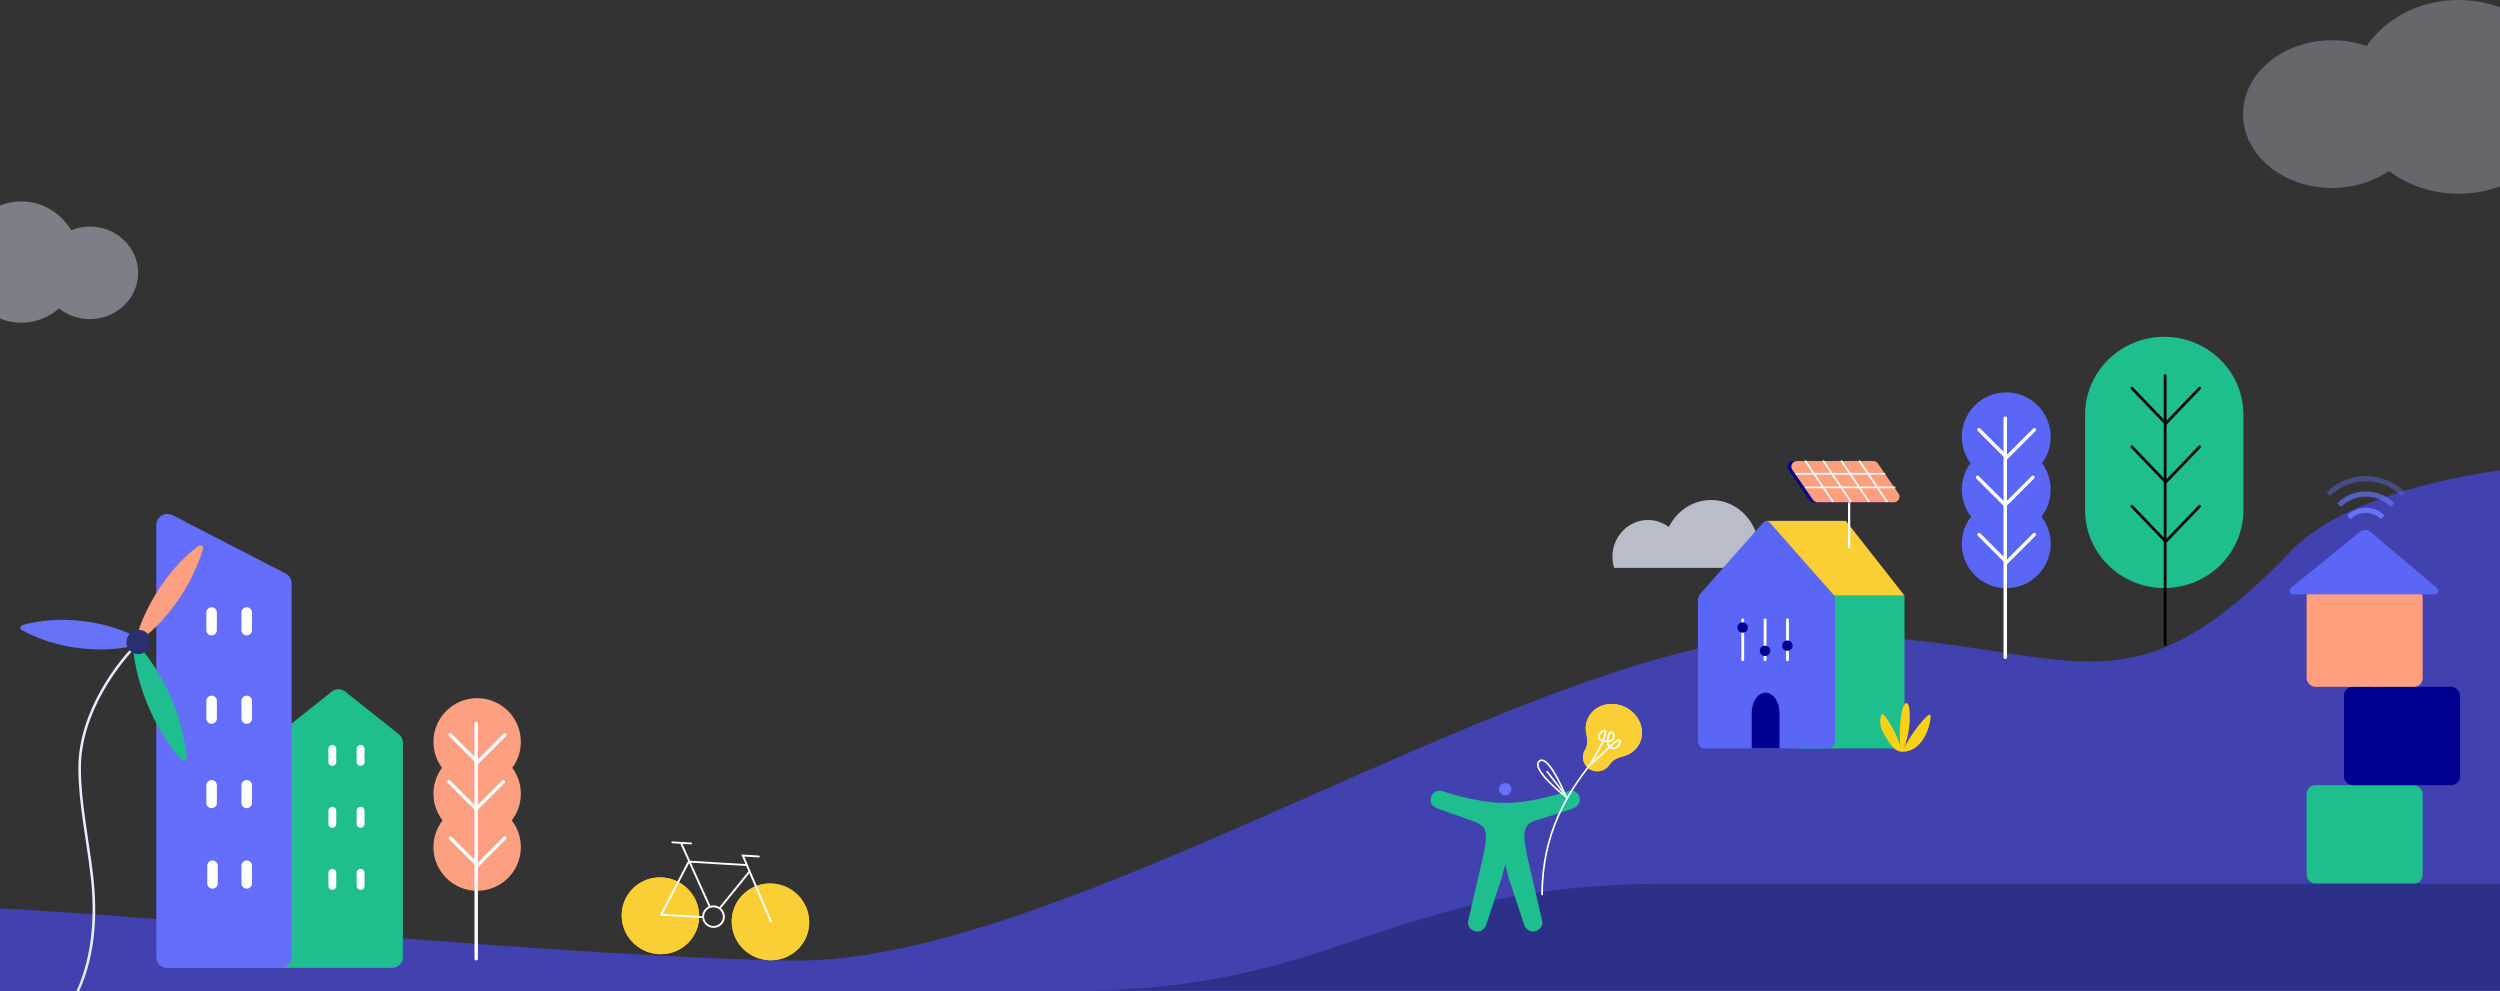 <svg width="1440" height="571" viewBox="0 0 1440 571" fill="none" xmlns="http://www.w3.org/2000/svg">
<rect x="0" y="0" width="1440" height="571" fill="#333333" stroke="none"/>
<path d="M456.023 553.28C328.823 551.31 101.023 528.336 0.023 523.249L0.023 571.003L1440.02 571.003L1440.02 271C1440.02 271 1354.61 280.858 1320 317C1218.5 423 1192.5 365.501 1040 365.501C887.498 365.501 615.023 555.741 456.023 553.28Z" fill="#4142B0"/>
<path fill-rule="evenodd" clip-rule="evenodd" d="M1440.55 4.493L1440.55 107.089C1433.03 109.981 1424.76 111.583 1416.06 111.583C1400.81 111.583 1386.84 106.653 1376.03 98.473C1367.14 104.59 1355.73 108.267 1343.29 108.268C1314.96 108.268 1292 89.222 1292 65.727C1292 42.233 1314.96 23.187 1343.29 23.187C1350.33 23.187 1357.04 24.364 1363.15 26.494C1374.1 10.594 1393.7 0 1416.06 0C1424.76 0 1433.03 1.601 1440.55 4.493Z" fill="#E8EDFF" fill-opacity="0.28"/>
<path d="M1181.19 313.209C1181.19 327.347 1169.73 338.808 1155.59 338.808C1141.46 338.808 1130 327.347 1130 313.209C1130 299.071 1141.46 287.61 1155.59 287.61C1169.73 287.61 1181.19 299.071 1181.19 313.209Z" fill="#5A66F6"/>
<path d="M1181.19 281.971C1181.19 296.108 1169.73 307.569 1155.59 307.569C1141.46 307.569 1130 296.108 1130 281.971C1130 267.833 1141.46 256.372 1155.59 256.372C1169.73 256.372 1181.19 267.833 1181.19 281.971Z" fill="#5A66F6"/>
<path d="M1181.19 251.599C1181.19 265.737 1169.73 277.198 1155.59 277.198C1141.46 277.198 1130 265.737 1130 251.599C1130 237.461 1141.46 226 1155.59 226C1169.73 226 1181.19 237.461 1181.19 251.599Z" fill="#5A66F6"/>
<path fill-rule="evenodd" clip-rule="evenodd" d="M1155.03 379.593C1154.48 379.593 1154.03 379.145 1154.03 378.594L1154.03 240.883C1154.03 240.331 1154.48 239.884 1155.03 239.884C1155.58 239.884 1156.03 240.331 1156.03 240.883L1156.03 378.594C1156.03 379.145 1155.58 379.593 1155.03 379.593Z" fill="white"/>
<path fill-rule="evenodd" clip-rule="evenodd" d="M1172.51 246.826C1172.9 247.216 1172.9 247.849 1172.51 248.239L1155.86 264.888L1139.21 248.239C1138.82 247.849 1138.82 247.216 1139.21 246.826C1139.6 246.436 1140.24 246.436 1140.63 246.826L1155.86 262.063L1171.1 246.826C1171.49 246.436 1172.12 246.436 1172.51 246.826Z" fill="white"/>
<path fill-rule="evenodd" clip-rule="evenodd" d="M1171.65 274.212C1172.04 274.602 1172.04 275.235 1171.65 275.625L1155 292.274L1138.35 275.625C1137.96 275.235 1137.96 274.602 1138.35 274.212C1138.74 273.822 1139.37 273.822 1139.76 274.212L1155 289.449L1170.24 274.212C1170.63 273.822 1171.26 273.822 1171.65 274.212Z" fill="white"/>
<path fill-rule="evenodd" clip-rule="evenodd" d="M1172.51 307.187C1172.9 307.577 1172.9 308.209 1172.51 308.599L1155.86 325.249L1139.21 308.599C1138.82 308.209 1138.82 307.577 1139.21 307.187C1139.6 306.797 1140.24 306.797 1140.63 307.187L1155.86 322.423L1171.1 307.187C1171.49 306.797 1172.12 306.797 1172.51 307.187Z" fill="white"/>
<path d="M1201 238.91C1201 214.107 1221.42 194 1246.61 194C1271.8 194 1292.22 214.107 1292.22 238.91L1292.22 293.793C1292.22 318.596 1271.8 338.703 1246.61 338.703C1221.42 338.703 1201 318.596 1201 293.793L1201 238.91Z" fill="#1EBE8E"/>
<path fill-rule="evenodd" clip-rule="evenodd" d="M1247.12 372.169C1246.68 372.169 1246.32 371.819 1246.32 371.388L1246.32 216.334C1246.32 215.902 1246.68 215.553 1247.12 215.553C1247.56 215.553 1247.91 215.902 1247.91 216.334L1247.91 371.388C1247.91 371.819 1247.56 372.169 1247.12 372.169Z" fill="black"/>
<path fill-rule="evenodd" clip-rule="evenodd" d="M1267.5 223.05C1267.81 223.364 1267.81 223.872 1267.5 224.186L1247.47 245.049L1227.44 224.186C1227.14 223.872 1227.14 223.364 1227.44 223.05C1227.74 222.737 1228.23 222.737 1228.53 223.05L1247.47 242.777L1266.41 223.05C1266.72 222.737 1267.2 222.737 1267.5 223.05Z" fill="black"/>
<path fill-rule="evenodd" clip-rule="evenodd" d="M1267.5 256.807C1267.81 257.12 1267.81 257.629 1267.5 257.943L1247.47 278.805L1227.44 257.943C1227.14 257.629 1227.14 257.12 1227.44 256.807C1227.74 256.493 1228.23 256.493 1228.53 256.807L1247.47 276.534L1266.41 256.807C1266.72 256.493 1267.2 256.493 1267.5 256.807Z" fill="black"/>
<path fill-rule="evenodd" clip-rule="evenodd" d="M1267.5 291.049C1267.81 291.363 1267.81 291.871 1267.5 292.185L1247.47 313.047L1227.44 292.185C1227.14 291.871 1227.14 291.363 1227.44 291.049C1227.74 290.736 1228.23 290.736 1228.53 291.049L1247.47 310.776L1266.41 291.049C1266.72 290.736 1267.2 290.736 1267.5 291.049Z" fill="black"/>
<path fill-rule="evenodd" clip-rule="evenodd" d="M929.72 327.086H1011.36C1012.52 323.895 1013.16 320.431 1013.16 316.812C1013.16 300.899 1000.85 288 985.665 288C975.04 288 965.823 294.315 961.245 303.558C957.868 301.021 953.712 299.524 949.216 299.524C937.915 299.524 928.754 308.984 928.754 320.653C928.754 322.896 929.092 325.058 929.72 327.086Z" fill="#E8EDFF" fill-opacity="0.74"/>
<path d="M158.559 427.228C158.753 425.938 159.428 424.77 160.449 423.959L191.779 399.083C193.654 397.593 196.309 397.593 198.184 399.083L229.155 423.675C230.386 424.652 231.103 426.137 231.103 427.708V551.358C231.103 554.202 228.797 556.508 225.953 556.508H145.118C141.969 556.508 139.557 553.707 140.025 550.593L158.559 427.228Z" fill="#1EBE8E"/>
<path fill-rule="evenodd" clip-rule="evenodd" d="M197.581 399.839C196.057 398.629 193.9 398.629 192.377 399.839L161.047 424.716C160.217 425.374 159.669 426.323 159.511 427.371L140.977 550.736C140.597 553.266 142.556 555.542 145.115 555.542H225.95C228.261 555.542 230.134 553.669 230.134 551.358V427.708C230.134 426.431 229.551 425.225 228.552 424.431L197.581 399.839ZM191.176 398.326C193.403 396.558 196.555 396.558 198.782 398.326L229.753 422.918C231.214 424.079 232.065 425.842 232.065 427.708V551.358C232.065 554.735 229.327 557.473 225.95 557.473H145.115C141.376 557.473 138.512 554.147 139.067 550.449L157.601 427.084C157.831 425.553 158.634 424.166 159.846 423.203L191.176 398.326Z" fill="#1EBE8E"/>
<path d="M189.162 431.326C189.162 430.074 190.177 429.059 191.428 429.059C192.68 429.059 193.694 430.074 193.694 431.326V438.895C193.694 440.146 192.68 441.161 191.428 441.161C190.177 441.161 189.162 440.146 189.162 438.895V431.326Z" fill="white"/>
<path d="M189.162 466.983C189.162 465.731 190.177 464.716 191.428 464.716C192.68 464.716 193.694 465.731 193.694 466.983V474.552C193.694 475.803 192.68 476.818 191.428 476.818C190.177 476.818 189.162 475.803 189.162 474.552V466.983Z" fill="white"/>
<path d="M189.162 502.758C189.162 501.506 190.177 500.492 191.428 500.492C192.68 500.492 193.694 501.506 193.694 502.758V510.327C193.694 511.578 192.68 512.593 191.428 512.593C190.177 512.593 189.162 511.578 189.162 510.327V502.758Z" fill="white"/>
<path d="M205.447 431.325C205.447 430.073 206.462 429.059 207.713 429.059C208.965 429.059 209.979 430.073 209.979 431.325V438.894C209.979 440.145 208.965 441.16 207.713 441.16C206.462 441.16 205.447 440.145 205.447 438.894V431.325Z" fill="white"/>
<path d="M205.447 466.983C205.447 465.731 206.462 464.716 207.713 464.716C208.965 464.716 209.979 465.731 209.979 466.983V474.552C209.979 475.803 208.965 476.818 207.713 476.818C206.462 476.818 205.447 475.803 205.447 474.552V466.983Z" fill="white"/>
<path d="M205.447 502.758C205.447 501.506 206.462 500.492 207.713 500.492C208.965 500.492 209.979 501.506 209.979 502.758V510.327C209.979 511.578 208.965 512.593 207.713 512.593C206.462 512.593 205.447 511.578 205.447 510.327V502.758Z" fill="white"/>
<path d="M167.961 336.056C167.961 333.648 166.617 331.442 164.478 330.337L99.412 296.729C95.127 294.515 90.02 297.626 90.02 302.448V551.145C90.02 554.701 92.902 557.583 96.458 557.583H161.523C165.079 557.583 167.961 554.701 167.961 551.145V336.056Z" fill="#646EFA"/>
<path d="M118.85 352.806C118.85 351.13 120.209 349.771 121.885 349.771C123.561 349.771 124.92 351.13 124.92 352.806V362.945C124.92 364.621 123.561 365.98 121.885 365.98C120.209 365.98 118.85 364.621 118.85 362.945V352.806Z" fill="white"/>
<path d="M118.85 403.716C118.85 402.04 120.209 400.681 121.885 400.681C123.561 400.681 124.92 402.04 124.92 403.716V413.854C124.92 415.531 123.561 416.89 121.885 416.89C120.209 416.89 118.85 415.531 118.85 413.854V403.716Z" fill="white"/>
<path d="M118.85 452.343C118.85 450.666 120.209 449.307 121.885 449.307C123.561 449.307 124.92 450.666 124.92 452.343V462.481C124.92 464.158 123.561 465.517 121.885 465.517C120.209 465.517 118.85 464.158 118.85 462.481V452.343Z" fill="white"/>
<path d="M139.084 352.806C139.084 351.129 140.443 349.77 142.119 349.77C143.796 349.77 145.155 351.129 145.155 352.806V362.944C145.155 364.62 143.796 365.979 142.119 365.979C140.443 365.979 139.084 364.62 139.084 362.944V352.806Z" fill="white"/>
<path d="M139.084 403.716C139.084 402.04 140.443 400.681 142.119 400.681C143.796 400.681 145.155 402.04 145.155 403.716V413.854C145.155 415.531 143.796 416.89 142.119 416.89C140.443 416.89 139.084 415.531 139.084 413.854V403.716Z" fill="white"/>
<path d="M139.084 452.343C139.084 450.666 140.443 449.307 142.119 449.307C143.796 449.307 145.155 450.666 145.155 452.343V462.481C145.155 464.158 143.796 465.517 142.119 465.517C140.443 465.517 139.084 464.158 139.084 462.481V452.343Z" fill="white"/>
<path d="M139.084 498.688C139.084 497.012 140.443 495.653 142.119 495.653C143.796 495.653 145.155 497.012 145.155 498.688V508.827C145.155 510.503 143.796 511.862 142.119 511.862C140.443 511.862 139.084 510.503 139.084 508.827V498.688Z" fill="white"/>
<path d="M119.377 498.688C119.377 497.012 120.736 495.653 122.412 495.653C124.089 495.653 125.448 497.012 125.448 498.688V508.827C125.448 510.503 124.089 511.862 122.412 511.862C120.736 511.862 119.377 510.503 119.377 508.827V498.688Z" fill="white"/>
<path d="M300.018 487.922C300.018 501.828 288.745 513.101 274.839 513.101C260.933 513.101 249.66 501.828 249.66 487.922C249.66 474.016 260.933 462.744 274.839 462.744C288.745 462.744 300.018 474.016 300.018 487.922Z" fill="#FCA081"/>
<path d="M300.018 457.196C300.018 471.102 288.745 482.375 274.839 482.375C260.933 482.375 249.66 471.102 249.66 457.196C249.66 443.29 260.933 432.017 274.839 432.017C288.745 432.017 300.018 443.29 300.018 457.196Z" fill="#FCA081"/>
<path d="M300.018 427.323C300.018 441.229 288.745 452.502 274.839 452.502C260.933 452.502 249.66 441.229 249.66 427.323C249.66 413.417 260.933 402.144 274.839 402.144C288.745 402.144 300.018 413.417 300.018 427.323Z" fill="#FCA081"/>
<path fill-rule="evenodd" clip-rule="evenodd" d="M274.285 553.217C273.743 553.217 273.303 552.777 273.303 552.234L273.303 416.783C273.303 416.24 273.743 415.8 274.285 415.8C274.828 415.8 275.268 416.24 275.268 416.783L275.268 552.234C275.268 552.777 274.828 553.217 274.285 553.217Z" fill="white"/>
<path fill-rule="evenodd" clip-rule="evenodd" d="M291.48 422.628C291.863 423.012 291.863 423.634 291.48 424.018L275.104 440.394L258.727 424.018C258.344 423.634 258.344 423.012 258.727 422.628C259.111 422.245 259.733 422.245 260.117 422.628L275.104 437.615L290.09 422.628C290.474 422.245 291.096 422.245 291.48 422.628Z" fill="white"/>
<path fill-rule="evenodd" clip-rule="evenodd" d="M290.63 449.565C291.014 449.948 291.014 450.571 290.63 450.954L274.254 467.33L257.878 450.954C257.494 450.571 257.494 449.948 257.878 449.565C258.261 449.181 258.883 449.181 259.267 449.565L274.254 464.552L289.241 449.565C289.624 449.181 290.246 449.181 290.63 449.565Z" fill="white"/>
<path fill-rule="evenodd" clip-rule="evenodd" d="M291.48 481.998C291.863 482.382 291.863 483.004 291.48 483.388L275.104 499.764L258.727 483.388C258.344 483.004 258.344 482.382 258.727 481.998C259.111 481.614 259.733 481.614 260.117 481.998L275.104 496.985L290.09 481.998C290.474 481.614 291.096 481.614 291.48 481.998Z" fill="white"/>
<path d="M466.062 532.334C465.441 544.523 454.962 553.805 442.655 553.066C430.349 552.328 420.876 541.848 421.497 529.66C422.118 517.471 432.597 508.189 444.903 508.928C457.21 509.666 466.683 520.145 466.062 532.334Z" fill="#FACF35"/>
<path fill-rule="evenodd" clip-rule="evenodd" d="M442.693 552.337C454.592 553.051 464.725 544.076 465.326 532.29C465.926 520.504 456.766 510.371 444.866 509.657C432.967 508.943 422.834 517.918 422.233 529.704C421.633 541.49 430.793 551.623 442.693 552.337ZM442.655 553.066C454.962 553.805 465.441 544.523 466.062 532.334C466.683 520.145 457.21 509.666 444.903 508.928C432.597 508.189 422.118 517.471 421.497 529.66C420.876 541.848 430.349 552.328 442.655 553.066Z" fill="#FACF35"/>
<path d="M402.689 528.83C402.068 541.019 391.589 550.301 379.282 549.562C366.976 548.824 357.503 538.345 358.124 526.156C358.745 513.968 369.224 504.685 381.53 505.424C393.837 506.162 403.31 516.642 402.689 528.83Z" fill="#FACF35"/>
<path fill-rule="evenodd" clip-rule="evenodd" d="M379.319 548.833C391.219 549.547 401.352 540.572 401.953 528.786C402.553 517 393.393 506.867 381.493 506.153C369.594 505.439 359.461 514.414 358.86 526.2C358.26 537.986 367.42 548.119 379.319 548.833ZM379.282 549.562C391.589 550.301 402.068 541.019 402.689 528.83C403.31 516.642 393.837 506.162 381.53 505.424C369.224 504.685 358.745 513.968 358.124 526.156C357.503 538.345 366.976 548.824 379.282 549.562Z" fill="#FACF35"/>
<path fill-rule="evenodd" clip-rule="evenodd" d="M427.002 492.183L437.075 492.786C437.381 492.804 437.617 493.065 437.601 493.368C437.586 493.67 437.325 493.901 437.019 493.883L428.714 493.385L444.473 530.391C444.593 530.671 444.461 530.992 444.178 531.108C443.896 531.223 443.57 531.089 443.451 530.809L427.002 492.183Z" fill="white"/>
<path fill-rule="evenodd" clip-rule="evenodd" d="M408.528 522.929L391.611 485.465L392.624 485.025L409.541 522.489L408.528 522.929Z" fill="white"/>
<path fill-rule="evenodd" clip-rule="evenodd" d="M432.317 502.165L414.833 523.677L413.967 522.983L431.452 501.472L432.317 502.165Z" fill="white"/>
<path fill-rule="evenodd" clip-rule="evenodd" d="M396.403 495.722L430.135 497.745L430.08 498.836L397.061 496.856L381.316 527.144L380.333 526.636L396.403 495.722Z" fill="white"/>
<path fill-rule="evenodd" clip-rule="evenodd" d="M386.716 485.16C386.732 484.867 386.99 484.644 387.294 484.661L398.082 485.292C398.385 485.31 398.619 485.562 398.604 485.855C398.589 486.148 398.33 486.371 398.026 486.353L387.239 485.723C386.935 485.705 386.701 485.453 386.716 485.16Z" fill="white"/>
<path fill-rule="evenodd" clip-rule="evenodd" d="M411.244 522.627C408.253 522.447 405.706 524.704 405.555 527.666C405.404 530.629 407.706 533.176 410.698 533.356C413.689 533.535 416.236 531.279 416.387 528.316C416.538 525.354 414.236 522.806 411.244 522.627ZM404.45 527.6C404.632 524.033 407.699 521.317 411.3 521.533C414.901 521.749 417.673 524.816 417.492 528.383C417.31 531.95 414.243 534.666 410.642 534.45C407.041 534.234 404.269 531.167 404.45 527.6Z" fill="white"/>
<path fill-rule="evenodd" clip-rule="evenodd" d="M405.367 528.829L380.409 527.394L380.465 526.35L405.423 527.785L405.367 528.829Z" fill="white"/>
<path fill-rule="evenodd" clip-rule="evenodd" d="M-1.002 183.051V118.813C3.072 117.003 7.56 116 12.273 116C24.398 116 35.028 122.634 40.967 132.59C44.281 131.255 47.92 130.518 51.74 130.518C67.1 130.518 79.551 142.443 79.551 157.153C79.551 171.863 67.1 183.788 51.74 183.788C44.99 183.788 38.802 181.485 33.985 177.654C28.12 182.777 20.544 185.864 12.273 185.864C7.56 185.864 3.072 184.861 -1.002 183.051Z" fill="#E8EDFF" fill-opacity="0.41"/>
<path d="M1029.99 353.136C1029.99 347.572 1032.92 343.061 1036.53 343.061L1096.99 343.061L1096.99 426.023C1096.99 428.806 1095.53 431.061 1093.73 431.061L1036.53 431.061C1032.92 431.061 1029.99 426.55 1029.99 420.986L1029.99 353.136Z" fill="#1EBE8E"/>
<path d="M1055.5 343.061L1017.35 300.009L1063.21 300.009L1097 343.061L1055.5 343.061Z" fill="#FACF35"/>
<path d="M977.994 346.102C977.994 344.504 978.488 343.001 979.324 342.054L1015.56 301.037C1016.71 299.736 1018.28 299.736 1019.43 301.037L1055.66 342.054C1056.5 343.001 1056.99 344.504 1056.99 346.102L1056.99 426.038C1056.99 428.812 1055.53 431.061 1053.73 431.061L981.255 431.061C979.454 431.061 977.994 428.812 977.994 426.038L977.994 346.102Z" fill="#5A66F6"/>
<path d="M1008.99 410.586C1008.99 404.187 1012.57 399 1016.99 399V399C1021.41 399 1024.99 404.187 1024.99 410.586L1024.99 431L1008.99 431L1008.99 410.586Z" fill="#000091"/>
<path fill-rule="evenodd" clip-rule="evenodd" d="M1003.82 356.231C1004.27 356.231 1004.63 356.59 1004.63 357.032L1004.63 380.058C1004.63 380.5 1004.27 380.859 1003.82 380.859C1003.37 380.859 1003 380.5 1003 380.058L1003 357.032C1003 356.59 1003.37 356.231 1003.82 356.231Z" fill="white"/>
<path fill-rule="evenodd" clip-rule="evenodd" d="M1016.7 356.231C1017.15 356.231 1017.51 356.59 1017.51 357.032L1017.51 380.058C1017.51 380.5 1017.15 380.859 1016.7 380.859C1016.25 380.859 1015.89 380.5 1015.89 380.058L1015.89 357.032C1015.89 356.59 1016.25 356.231 1016.7 356.231Z" fill="white"/>
<path fill-rule="evenodd" clip-rule="evenodd" d="M1029.59 356.231C1030.04 356.231 1030.4 356.59 1030.4 357.032L1030.4 380.058C1030.4 380.5 1030.04 380.859 1029.59 380.859C1029.14 380.859 1028.77 380.5 1028.77 380.058L1028.77 357.032C1028.77 356.59 1029.14 356.231 1029.59 356.231Z" fill="white"/>
<path d="M1006.79 361.455C1006.79 363.104 1005.43 364.44 1003.76 364.44C1002.09 364.44 1000.73 363.104 1000.73 361.455C1000.73 359.806 1002.09 358.47 1003.76 358.47C1005.43 358.47 1006.79 359.806 1006.79 361.455Z" fill="#000091"/>
<path d="M1019.68 374.889C1019.68 376.537 1018.32 377.874 1016.65 377.874C1014.97 377.874 1013.62 376.537 1013.62 374.889C1013.62 373.24 1014.97 371.903 1016.65 371.903C1018.32 371.903 1019.68 373.24 1019.68 374.889Z" fill="#000091"/>
<path d="M1032.56 371.904C1032.56 373.552 1031.2 374.889 1029.53 374.889C1027.86 374.889 1026.5 373.552 1026.5 371.904C1026.5 370.255 1027.86 368.919 1029.53 368.919C1031.2 368.919 1032.56 370.255 1032.56 371.904Z" fill="#000091"/>
<path fill-rule="evenodd" clip-rule="evenodd" d="M59.511 398.1C66.693 385.374 75.31 375.379 81.031 370.084L80.03 369.002C74.199 374.399 65.486 384.515 58.227 397.376C50.969 410.236 45.135 425.894 45.136 442.361C45.136 452.6 46.334 463.044 47.825 473.577C48.301 476.936 48.806 480.302 49.312 483.673C50.394 490.89 51.481 498.134 52.292 505.4C54.671 526.701 53.44 550.379 43.993 571.002L45.493 571.002C55.107 550.015 56.146 526.63 53.757 505.237C52.942 497.943 51.849 490.652 50.764 483.42C50.259 480.055 49.757 476.704 49.285 473.371C47.796 462.855 46.61 452.494 46.61 442.361C46.609 426.233 52.328 410.827 59.511 398.1Z" fill="#E8EDFF"/>
<path fill-rule="evenodd" clip-rule="evenodd" d="M1064.45 315.623L1064.45 288.267L1065.75 288.267L1065.75 315.623L1064.45 315.623Z" fill="white"/>
<path d="M1030.18 270.532C1028.72 268.404 1030.27 265.534 1032.88 265.534L1076.77 265.534C1077.85 265.534 1078.86 266.063 1079.47 266.945L1091.37 284.296C1092.83 286.424 1091.28 289.294 1088.67 289.294L1044.78 289.294C1043.7 289.294 1042.69 288.766 1042.08 287.884L1030.18 270.532Z" fill="#000091"/>
<path d="M1032.35 270.532C1030.89 268.404 1032.44 265.534 1035.05 265.534L1078.94 265.534C1080.02 265.534 1081.03 266.063 1081.64 266.945L1093.54 284.296C1095 286.424 1093.45 289.294 1090.85 289.294L1046.95 289.294C1045.87 289.294 1044.86 288.765 1044.25 287.883L1032.35 270.532Z" fill="#FF9F7D"/>
<path fill-rule="evenodd" clip-rule="evenodd" d="M1085.87 273.375L1034.23 273.375L1034.23 272.413L1085.87 272.413L1085.87 273.375Z" fill="white"/>
<path fill-rule="evenodd" clip-rule="evenodd" d="M1091.66 281.216L1039.78 281.216L1039.78 280.254L1091.66 280.254L1091.66 281.216Z" fill="white"/>
<path fill-rule="evenodd" clip-rule="evenodd" d="M1055.46 289.372L1039.3 265.534L1040.11 265L1056.28 288.838L1055.46 289.372Z" fill="white"/>
<path fill-rule="evenodd" clip-rule="evenodd" d="M1065.84 289.372L1049.67 265.534L1050.49 265L1066.65 288.838L1065.84 289.372Z" fill="white"/>
<path fill-rule="evenodd" clip-rule="evenodd" d="M1076.22 289.372L1060.05 265.534L1060.86 265L1077.03 288.838L1076.22 289.372Z" fill="white"/>
<path fill-rule="evenodd" clip-rule="evenodd" d="M1086.59 289.372L1070.42 265.534L1071.24 265L1087.4 288.838L1086.59 289.372Z" fill="white"/>
<path fill-rule="evenodd" clip-rule="evenodd" d="M81.457 368.279C80.062 369.344 78.168 368.216 78.651 366.615C81.583 356.904 86.288 346.941 92.708 337.526C99.106 328.143 106.471 320.385 114.124 314.538C115.519 313.473 117.413 314.601 116.93 316.202C113.998 325.913 109.293 335.876 102.873 345.291C96.475 354.674 89.11 362.432 81.457 368.279Z" fill="#FCA081"/>
<path fill-rule="evenodd" clip-rule="evenodd" d="M81.118 368.189C82.444 368.925 82.194 370.676 80.699 371.095C70.448 373.966 58.421 374.9 45.763 373.355C33.261 371.829 21.871 368.095 12.561 362.928C11.234 362.192 11.484 360.441 12.979 360.023C23.23 357.151 35.258 356.217 47.915 357.762C60.418 359.288 71.807 363.022 81.118 368.189Z" fill="#6672F8"/>
<path fill-rule="evenodd" clip-rule="evenodd" d="M107.592 436.38C107.749 438.013 105.65 438.825 104.514 437.565C97.512 429.807 91.052 419.772 85.951 408.081C80.735 396.125 77.634 384.026 76.572 372.951C76.415 371.319 78.514 370.507 79.651 371.766C86.653 379.524 93.113 389.559 98.213 401.251C103.429 413.207 106.53 425.305 107.592 436.38Z" fill="#1EBE8E"/>
<path d="M74.229 365.667C71.894 368.795 72.487 373.176 75.553 375.452C78.62 377.727 82.999 377.036 85.334 373.907C87.669 370.778 87.076 366.397 84.01 364.122C80.943 361.847 76.564 362.538 74.229 365.667Z" fill="#2A3070"/>
<rect x="1353.78" y="359.058" width="3.708" height="9.887" rx="1.854" fill="#1EBE8E"/>
<rect x="1353.78" y="329.398" width="3.708" height="9.887" rx="1.854" fill="#1EBE8E"/>
<rect x="1353.78" y="388.718" width="3.708" height="9.887" rx="1.854" fill="#1EBE8E"/>
<rect x="1353.78" y="418.38" width="3.708" height="9.887" rx="1.854" fill="#1EBE8E"/>
<rect x="1353.78" y="448.04" width="3.708" height="9.887" rx="1.854" fill="#1EBE8E"/>
<rect x="1366.14" y="359.058" width="3.708" height="9.887" rx="1.854" fill="#1EBE8E"/>
<rect x="1366.14" y="329.398" width="3.708" height="9.887" rx="1.854" fill="#1EBE8E"/>
<rect x="1366.14" y="388.718" width="3.708" height="9.887" rx="1.854" fill="#1EBE8E"/>
<rect x="1366.14" y="418.38" width="3.708" height="9.887" rx="1.854" fill="#1EBE8E"/>
<rect x="1366.14" y="448.04" width="3.708" height="9.887" rx="1.854" fill="#1EBE8E"/>
<path d="M1352.94 297.969C1358.35 292.558 1367.13 292.558 1372.54 297.969" stroke="#6672F8" stroke-width="3" stroke-linejoin="round"/>
<path opacity="0.7" d="M1347.33 290.942C1355.84 282.434 1369.64 282.434 1378.15 290.942" stroke="#6672F8" stroke-width="3" stroke-linejoin="round"/>
<path opacity="0.4" d="M1341.07 284.674C1353.04 272.704 1372.44 272.704 1384.41 284.674" stroke="#6672F8" stroke-width="3" stroke-linejoin="round"/>
<rect x="1328.6" y="452.266" width="66.866" height="56.666" rx="5" fill="#1EBE8E"/>
<rect x="1350.13" y="395.599" width="66.866" height="56.666" rx="5" fill="#000091"/>
<rect x="1328.6" y="338.933" width="66.866" height="56.666" rx="5" fill="#FF9F7D"/>
<path d="M1359.21 306.415C1361.08 304.899 1363.76 304.926 1365.59 306.481L1403.77 338.807C1405.19 340.011 1404.34 342.333 1402.47 342.333H1320.63C1318.75 342.333 1317.91 339.969 1319.37 338.781L1359.21 306.415Z" fill="#5A66F6"/>
<path d="M1095.77 433C1109.27 433 1112.86 413.825 1111.83 411.675C1110.8 410.197 1100.05 423.178 1096.46 431.663C1099.21 424.542 1100.39 417.126 1099.93 409.758C1099.83 408.077 1099.47 404.755 1097.95 405.014C1094.9 405.533 1093.21 422.597 1094.9 431.663C1093.91 424.317 1084.54 408.642 1083.69 411.675C1082.26 415.343 1083.19 419.302 1085.24 422.822C1088.56 428.498 1091.09 433 1095.77 433Z" fill="#FAD214"/>
<path d="M628.568 570.494C622.894 570.585 617.043 570.588 611 570.494L628.568 570.494C772.175 568.187 802.214 509 959.5 509L1207 509L1440.5 509L1440.5 570.494L889 570.494L628.568 570.494Z" fill="#1D236B" fill-opacity="0.57"/>
<path d="M867.007 458.093C865.028 458.093 863.424 456.513 863.424 454.565C863.424 452.617 865.028 451.037 867.007 451.037C868.986 451.037 870.59 452.617 870.59 454.565C870.59 456.513 868.986 458.093 867.007 458.093Z" fill="#6672F8"/>
<path d="M878.589 487.735C877.939 483.753 877.648 479.904 878.701 477.242C879.596 474.953 881.545 473.672 883.896 472.799L904.617 466.198C907.304 465.316 909.814 463.838 909.991 460.919C910.215 457.171 906.856 454.745 903.497 455.627C903.497 455.627 883.791 462.493 866.995 462.493C850.2 462.493 830.717 455.658 830.717 455.658C826.687 454.556 823.999 457.643 823.999 460.904C823.999 464.037 826.463 465.139 829.374 466.182L849.08 473.218C850.872 473.88 853.783 475.203 854.903 477.227C856.246 479.597 856.022 483.738 855.373 487.72L854.052 494.253L845.674 530.392C845.047 533.291 847.085 536.001 850.019 536.508C852.952 537.016 855.351 535.044 856.219 532.24L864.631 506.678C865.035 505.452 865.393 504.212 865.705 502.958L866.995 497.781L868.182 502.555C868.558 504.076 868.991 505.581 869.481 507.07L877.744 532.218C878.64 535.051 880.991 537.013 883.925 536.508C886.859 536.003 888.941 533.071 888.283 530.392L879.91 494.269L878.589 487.735Z" fill="#1EBE8E"/>
<path fill-rule="evenodd" clip-rule="evenodd" d="M913.009 431.833C914.629 429.23 914.481 425.967 913.779 422.993C912.925 419.372 913.409 415.554 915.449 412.275C919.828 405.24 929.71 403.358 937.523 408.071C945.336 412.785 948.121 422.309 943.743 429.344C941.703 432.622 938.469 434.781 934.805 435.676C931.796 436.411 928.776 437.764 927.156 440.367C924.762 444.213 919.631 445.46 915.724 443.103C911.818 440.746 910.615 435.679 913.009 431.833Z" fill="#FACF35"/>
<path fill-rule="evenodd" clip-rule="evenodd" d="M914.724 422.777C913.922 419.379 914.381 415.821 916.277 412.775C920.333 406.256 929.589 404.405 937.016 408.886C944.443 413.367 946.972 422.327 942.915 428.845C941.02 431.891 938.009 433.909 934.572 434.749C931.484 435.503 928.151 436.939 926.328 439.868C924.211 443.27 919.675 444.366 916.231 442.288C912.788 440.211 911.719 435.735 913.836 432.332C915.659 429.403 915.444 425.828 914.724 422.777ZM913.779 422.993C914.481 425.967 914.629 429.23 913.009 431.833C910.615 435.679 911.818 440.746 915.724 443.103C919.631 445.46 924.762 444.213 927.156 440.367C928.776 437.764 931.796 436.411 934.805 435.676C938.469 434.781 941.703 432.622 943.743 429.344C948.121 422.309 945.336 412.785 937.523 408.071C929.71 403.358 919.828 405.24 915.449 412.275C913.409 415.554 912.925 419.372 913.779 422.993Z" fill="#FACF35"/>
<path fill-rule="evenodd" clip-rule="evenodd" d="M926.546 422.338C926.215 422.893 925.934 423.677 925.722 424.727C925.591 425.379 925.517 425.984 925.494 426.542C925.489 426.542 925.484 426.541 925.479 426.541C924.918 426.524 924.43 426.476 924.006 426.405C924.629 424.882 925.044 423.587 925.195 422.618C925.28 422.078 925.292 421.581 925.167 421.189C925.102 420.985 924.994 420.79 924.821 420.639C924.643 420.484 924.427 420.402 924.197 420.383C923.434 420.317 922.612 420.776 921.979 421.356C921.327 421.953 920.758 422.783 920.539 423.659C920.315 424.554 920.456 425.528 921.282 426.276C921.634 426.594 922.096 426.858 922.677 427.058C921.149 430.539 918.641 435.138 915.569 439.984L916.25 440.634C917.873 439.566 919.797 437.878 921.743 436.053C922.85 435.015 923.984 433.915 925.08 432.851C925.778 432.173 926.461 431.51 927.112 430.888C927.583 431.243 928.126 431.457 928.695 431.535C930.822 431.825 933.167 430.202 933.503 427.413C933.547 427.051 933.547 426.724 933.477 426.452C933.405 426.169 933.244 425.902 932.944 425.762C932.663 425.63 932.36 425.658 932.104 425.728C931.842 425.799 931.562 425.933 931.276 426.101C930.222 426.719 928.761 428.005 927.137 429.536C927.058 429.423 926.985 429.299 926.917 429.166C926.694 428.724 926.534 428.162 926.478 427.466C927.98 427.322 928.98 426.732 929.549 425.899C930.223 424.911 930.21 423.696 929.87 422.785C929.699 422.328 929.432 421.912 929.087 421.626C928.735 421.336 928.273 421.164 927.771 421.29C927.284 421.412 926.874 421.787 926.546 422.338ZM926.467 426.508C927.697 426.372 928.383 425.893 928.743 425.366C929.206 424.688 929.217 423.807 928.959 423.115C928.83 422.772 928.648 422.511 928.463 422.359C928.284 422.211 928.134 422.185 928.011 422.216C927.871 422.251 927.641 422.389 927.383 422.822C927.127 423.251 926.874 423.922 926.674 424.913C926.557 425.496 926.49 426.026 926.467 426.508ZM925.508 427.498C925.568 428.317 925.757 429.014 926.048 429.592C926.162 429.816 926.29 430.021 926.431 430.207C925.767 430.842 925.081 431.508 924.383 432.186C923.298 433.239 922.184 434.321 921.074 435.361C919.919 436.444 918.79 437.461 917.74 438.321C920.252 434.196 922.305 430.337 923.625 427.307C924.159 427.41 924.765 427.475 925.448 427.496C925.468 427.497 925.488 427.498 925.508 427.498ZM927.821 430.214C929.448 428.681 930.828 427.476 931.773 426.921C932.023 426.775 932.218 426.688 932.363 426.649C932.446 426.626 932.493 426.624 932.516 426.625C932.521 426.637 932.529 426.656 932.536 426.685C932.564 426.795 932.577 426.99 932.539 427.301C932.261 429.605 930.37 430.798 928.828 430.588C928.475 430.54 928.132 430.419 927.821 430.214ZM932.506 426.609C932.506 426.609 932.507 426.611 932.509 426.613C932.507 426.61 932.506 426.609 932.506 426.609ZM923.054 426.175C922.548 426.008 922.188 425.798 921.939 425.572C921.431 425.112 921.322 424.525 921.481 423.888C921.646 423.231 922.094 422.556 922.64 422.055C923.206 421.537 923.764 421.305 924.112 421.335C924.16 421.339 924.173 421.35 924.178 421.354L924.178 421.355C924.187 421.362 924.215 421.391 924.241 421.474C924.298 421.655 924.314 421.977 924.236 422.473C924.098 423.362 923.695 424.622 923.054 426.175Z" fill="white"/>
<path fill-rule="evenodd" clip-rule="evenodd" d="M900.971 457.569C897.68 454.923 893.58 451.284 890.535 447.812C888.774 445.804 887.394 443.884 886.713 442.265C886.025 440.629 886.114 439.49 886.936 438.782C887.36 438.416 887.804 438.305 888.289 438.383C888.801 438.464 889.392 438.762 890.054 439.29C891.379 440.346 892.831 442.2 894.285 444.476C896.812 448.434 899.263 453.544 900.971 457.569ZM888.444 437.439C887.671 437.316 886.937 437.511 886.296 438.063C884.987 439.192 885.081 440.884 885.816 442.631C886.558 444.393 888.02 446.406 889.8 448.437C893.37 452.507 898.34 456.777 901.825 459.467L903.237 460.556L902.576 458.915C900.873 454.691 898.049 448.576 895.107 443.968C893.64 441.671 892.118 439.706 890.665 438.547C889.939 437.968 889.191 437.558 888.444 437.439Z" fill="white"/>
<path fill-rule="evenodd" clip-rule="evenodd" d="M902.089 458.559C902.302 458.399 902.343 458.099 902.18 457.89L891.532 444.167C891.37 443.957 891.065 443.917 890.852 444.077C890.639 444.237 890.599 444.537 890.761 444.747L901.409 458.47C901.572 458.679 901.876 458.719 902.089 458.559Z" fill="white"/>
<path fill-rule="evenodd" clip-rule="evenodd" d="M888.719 515.649C888.719 479.589 903.599 457.069 916.336 440.587L915.563 440.008C902.772 456.561 887.748 479.285 887.748 515.649L888.719 515.649Z" fill="white"/>
</svg>
